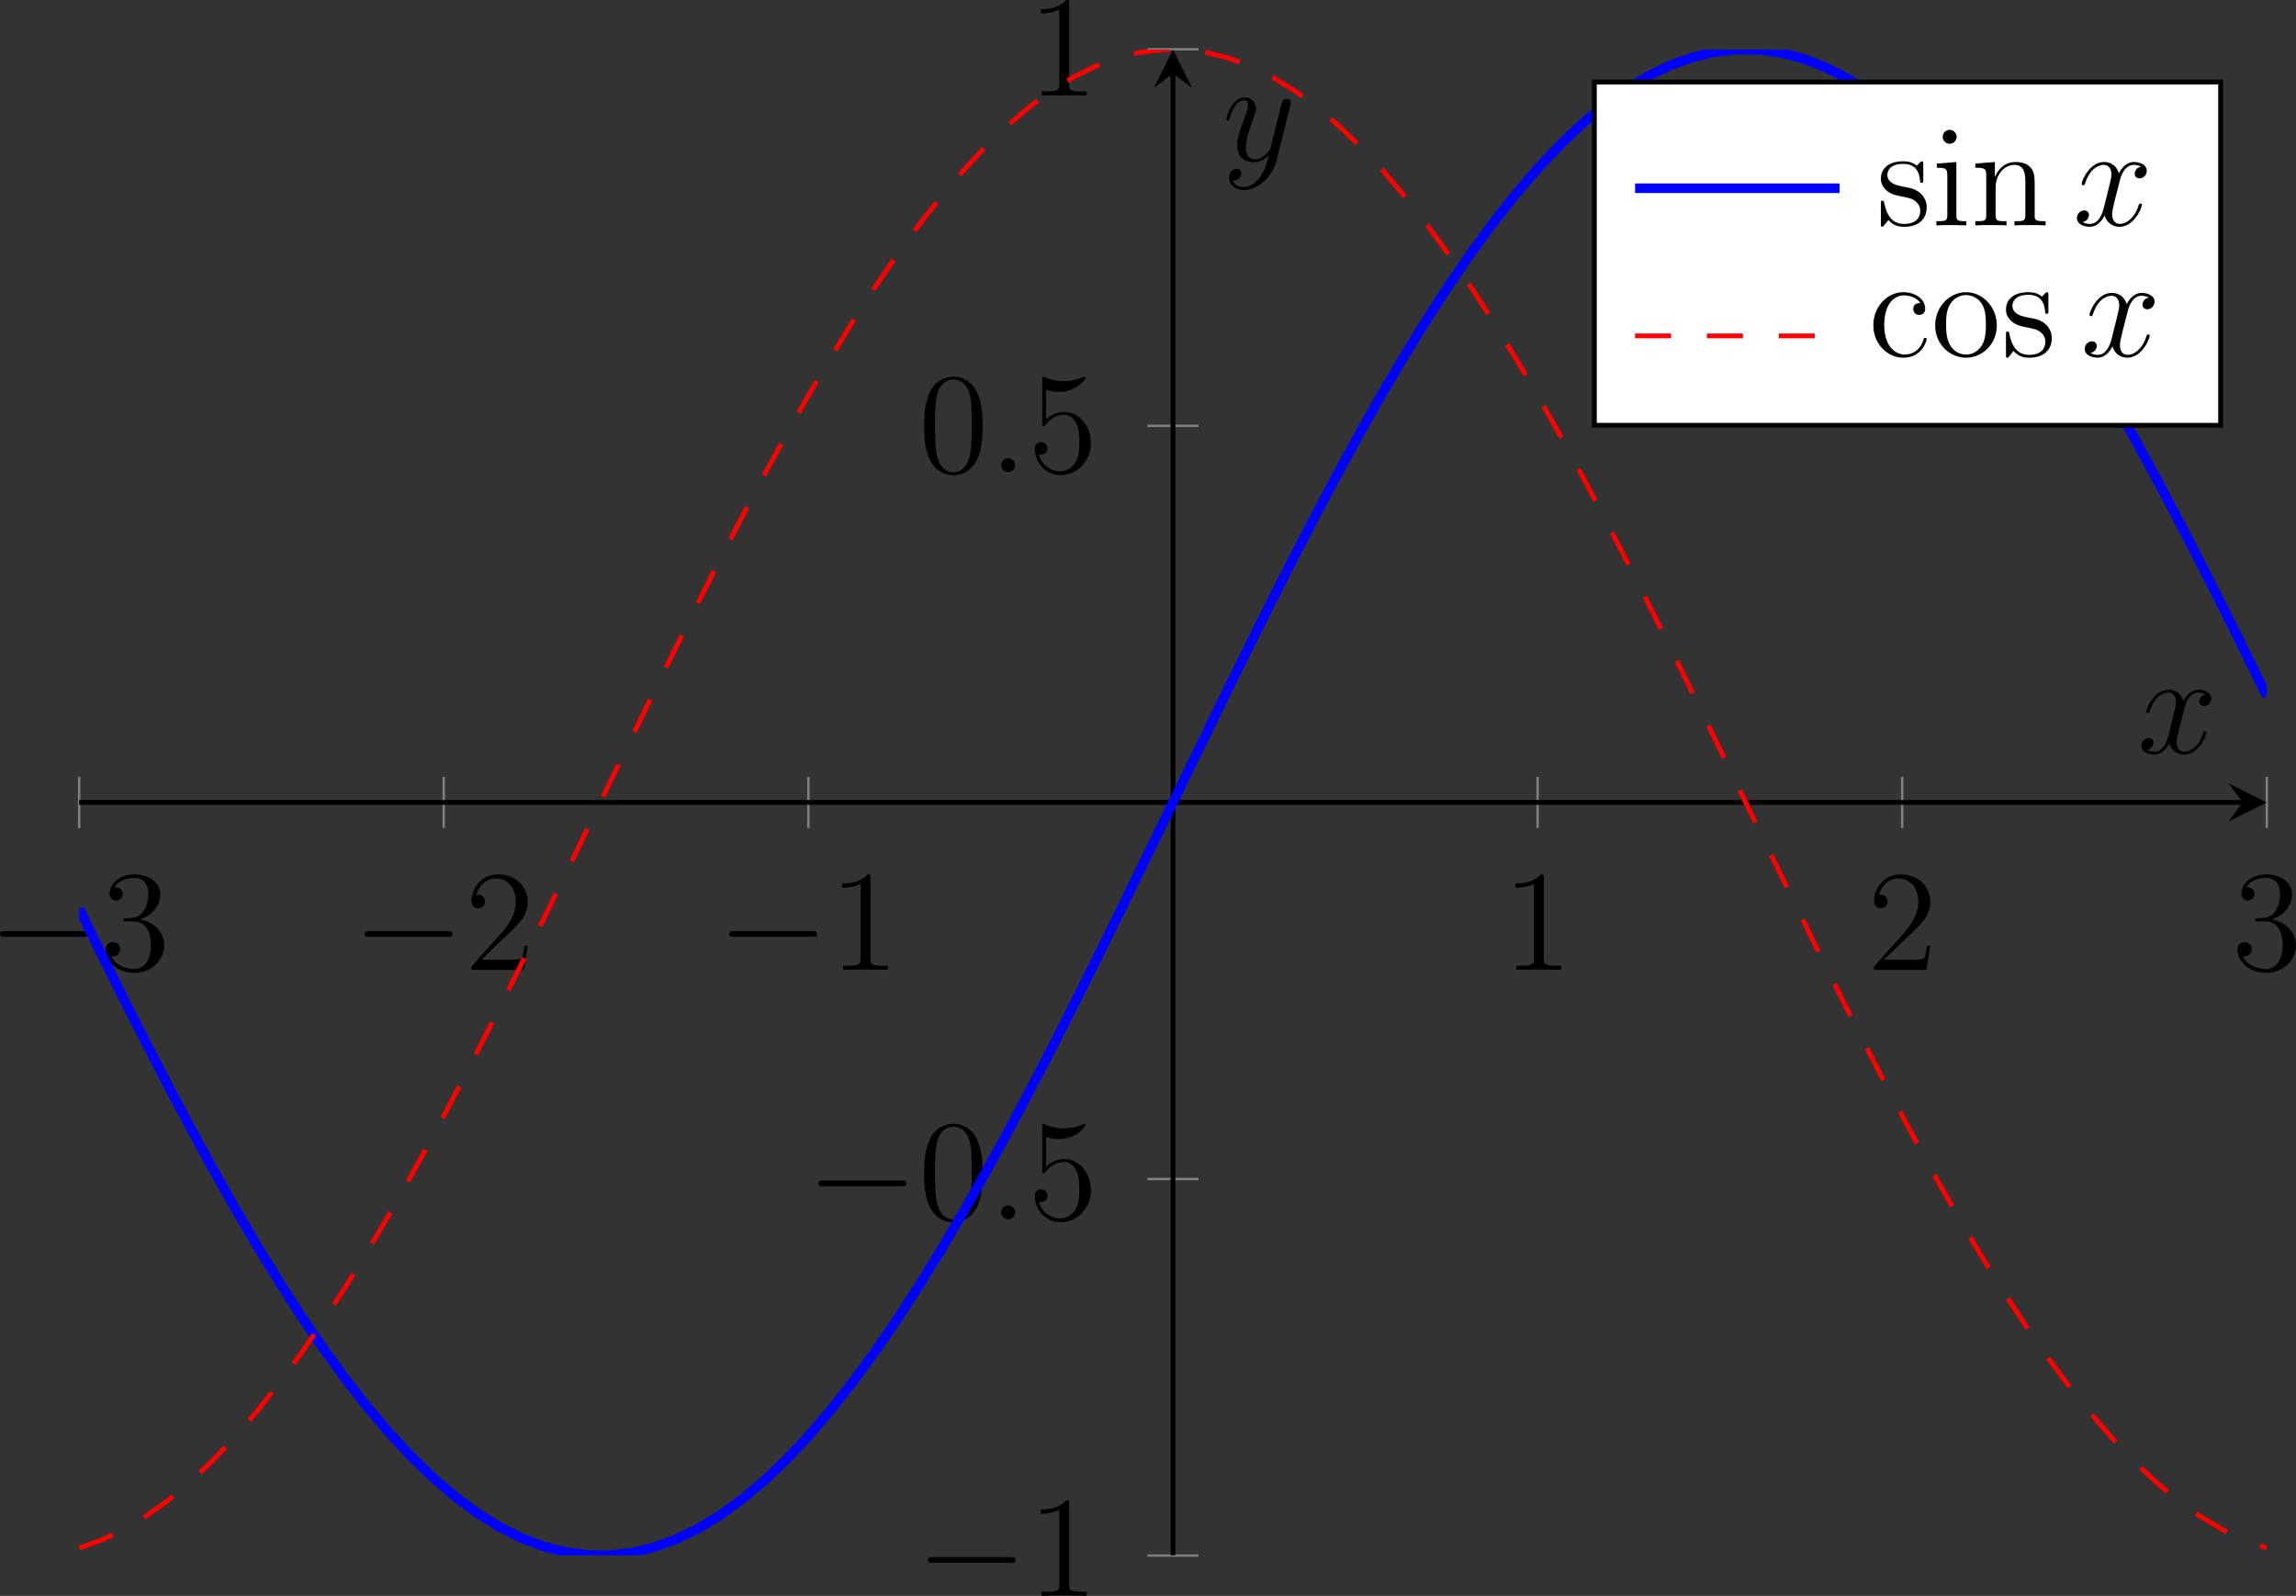 <?xml version='1.0' encoding='UTF-8'?>
<!-- This file was generated by dvisvgm 3.2.1 -->
<svg version='1.1' xmlns='http://www.w3.org/2000/svg' xmlns:xlink='http://www.w3.org/1999/xlink' width='267.347pt' height='185.846pt' viewBox='6.851 5.116 267.347 185.846'>
<rect x="6.851" y="5.116" width="267.347" height="185.846" fill="#333333" stroke="none"/>
<defs>
<clipPath id='clip1'>
<path d='M11.477 133.024H193.422V7.778H11.477Z'/>
</clipPath>
<use id='g4-48' xlink:href='#g2-48' transform='scale(.833)'/>
<use id='g4-49' xlink:href='#g2-49' transform='scale(.833)'/>
<use id='g4-50' xlink:href='#g2-50' transform='scale(.833)'/>
<use id='g4-51' xlink:href='#g2-51' transform='scale(.833)'/>
<use id='g4-53' xlink:href='#g2-53' transform='scale(.833)'/>
<use id='g4-99' xlink:href='#g2-99' transform='scale(.833)'/>
<use id='g4-105' xlink:href='#g2-105' transform='scale(.833)'/>
<use id='g4-110' xlink:href='#g2-110' transform='scale(.833)'/>
<use id='g4-111' xlink:href='#g2-111' transform='scale(.833)'/>
<use id='g4-115' xlink:href='#g2-115' transform='scale(.833)'/>
<path id='g2-48' d='M6.427-4.591C6.427-5.782 6.355-6.944 5.839-8.034C5.251-9.225 4.218-9.54 3.515-9.54C2.683-9.54 1.664-9.124 1.133-7.933C.732-7.03 .588-6.14 .588-4.591C.588-3.199 .689-2.152 1.205-1.133C1.765-.043 2.754 .301 3.5 .301C4.749 .301 5.466-.445 5.882-1.277C6.398-2.353 6.427-3.759 6.427-4.591ZM3.5 .014C3.041 .014 2.109-.244 1.836-1.808C1.679-2.668 1.679-3.759 1.679-4.763C1.679-5.939 1.679-7.001 1.908-7.847C2.152-8.809 2.884-9.253 3.5-9.253C4.046-9.253 4.878-8.923 5.15-7.69C5.337-6.872 5.337-5.738 5.337-4.763C5.337-3.802 5.337-2.711 5.179-1.836C4.906-.258 4.003 .014 3.5 .014Z'/>
<path id='g2-49' d='M4.132-9.196C4.132-9.526 4.132-9.54 3.845-9.54C3.5-9.153 2.783-8.622 1.306-8.622V-8.206C1.635-8.206 2.353-8.206 3.142-8.579V-1.105C3.142-.588 3.099-.416 1.836-.416H1.392V0C1.779-.029 3.171-.029 3.644-.029S5.495-.029 5.882 0V-.416H5.437C4.175-.416 4.132-.588 4.132-1.105V-9.196Z'/>
<path id='g2-50' d='M6.312-2.41H5.997C5.954-2.166 5.839-1.377 5.695-1.148C5.595-1.019 4.777-1.019 4.347-1.019H1.693C2.08-1.349 2.955-2.267 3.328-2.611C5.509-4.619 6.312-5.365 6.312-6.786C6.312-8.436 5.007-9.54 3.343-9.54S.703-8.12 .703-6.886C.703-6.155 1.334-6.155 1.377-6.155C1.679-6.155 2.052-6.37 2.052-6.829C2.052-7.23 1.779-7.503 1.377-7.503C1.248-7.503 1.219-7.503 1.176-7.489C1.449-8.464 2.224-9.124 3.156-9.124C4.376-9.124 5.122-8.106 5.122-6.786C5.122-5.566 4.419-4.505 3.601-3.587L.703-.344V0H5.939L6.312-2.41Z'/>
<path id='g2-51' d='M2.64-5.15C2.396-5.136 2.338-5.122 2.338-4.992C2.338-4.849 2.41-4.849 2.668-4.849H3.328C4.548-4.849 5.093-3.845 5.093-2.468C5.093-.588 4.117-.086 3.414-.086C2.726-.086 1.549-.416 1.133-1.363C1.592-1.291 2.008-1.549 2.008-2.066C2.008-2.482 1.707-2.769 1.306-2.769C.961-2.769 .588-2.568 .588-2.023C.588-.746 1.865 .301 3.457 .301C5.165 .301 6.427-1.004 6.427-2.453C6.427-3.773 5.365-4.806 3.988-5.05C5.236-5.409 6.04-6.456 6.04-7.575C6.04-8.708 4.863-9.54 3.472-9.54C2.037-9.54 .976-8.665 .976-7.618C.976-7.044 1.42-6.929 1.635-6.929C1.937-6.929 2.281-7.144 2.281-7.575C2.281-8.034 1.937-8.235 1.621-8.235C1.535-8.235 1.506-8.235 1.463-8.22C2.008-9.196 3.357-9.196 3.429-9.196C3.902-9.196 4.835-8.981 4.835-7.575C4.835-7.302 4.792-6.499 4.376-5.882C3.945-5.251 3.457-5.208 3.07-5.193L2.64-5.15Z'/>
<path id='g2-53' d='M1.836-8.22C2.453-8.02 2.955-8.005 3.113-8.005C4.734-8.005 5.767-9.196 5.767-9.397C5.767-9.454 5.738-9.526 5.652-9.526C5.624-9.526 5.595-9.526 5.466-9.468C4.663-9.124 3.974-9.081 3.601-9.081C2.654-9.081 1.98-9.368 1.707-9.483C1.607-9.526 1.578-9.526 1.564-9.526C1.449-9.526 1.449-9.44 1.449-9.21V-4.949C1.449-4.691 1.449-4.605 1.621-4.605C1.693-4.605 1.707-4.619 1.851-4.792C2.252-5.38 2.927-5.724 3.644-5.724C4.404-5.724 4.777-5.021 4.892-4.777C5.136-4.218 5.15-3.515 5.15-2.97S5.15-1.607 4.749-.961C4.433-.445 3.873-.086 3.242-.086C2.295-.086 1.363-.732 1.105-1.779C1.176-1.75 1.262-1.736 1.334-1.736C1.578-1.736 1.965-1.879 1.965-2.367C1.965-2.769 1.693-2.998 1.334-2.998C1.076-2.998 .703-2.869 .703-2.31C.703-1.09 1.679 .301 3.271 .301C4.892 .301 6.312-1.062 6.312-2.884C6.312-4.591 5.165-6.011 3.658-6.011C2.841-6.011 2.209-5.652 1.836-5.251V-8.22Z'/>
<path id='g2-99' d='M5.193-5.308C5.021-5.308 4.49-5.308 4.49-4.72C4.49-4.376 4.734-4.132 5.079-4.132C5.409-4.132 5.681-4.333 5.681-4.749C5.681-5.71 4.677-6.398 3.515-6.398C1.836-6.398 .502-4.906 .502-3.099C.502-1.262 1.879 .143 3.5 .143C5.394 .143 5.825-1.578 5.825-1.707S5.724-1.836 5.681-1.836C5.552-1.836 5.538-1.793 5.495-1.621C5.179-.603 4.404-.172 3.63-.172C2.754-.172 1.592-.933 1.592-3.113C1.592-5.495 2.812-6.083 3.529-6.083C4.074-6.083 4.863-5.868 5.193-5.308Z'/>
<path id='g2-105' d='M2.496-8.837C2.496-9.21 2.195-9.54 1.793-9.54C1.42-9.54 1.105-9.239 1.105-8.852C1.105-8.421 1.449-8.149 1.793-8.149C2.238-8.149 2.496-8.522 2.496-8.837ZM.516-6.169V-5.753C1.435-5.753 1.564-5.667 1.564-4.964V-1.062C1.564-.416 1.406-.416 .473-.416V0C.875-.029 1.564-.029 1.98-.029C2.138-.029 2.97-.029 3.457 0V-.416C2.525-.416 2.468-.488 2.468-1.047V-6.327L.516-6.169Z'/>
<path id='g2-110' d='M6.384-3.486C6.384-4.82 6.384-5.222 6.054-5.681C5.638-6.241 4.964-6.327 4.476-6.327C3.084-6.327 2.539-5.136 2.425-4.849H2.41V-6.327L.459-6.169V-5.753C1.435-5.753 1.549-5.652 1.549-4.949V-1.062C1.549-.416 1.392-.416 .459-.416V0C.832-.029 1.607-.029 2.008-.029C2.425-.029 3.199-.029 3.572 0V-.416C2.654-.416 2.482-.416 2.482-1.062V-3.73C2.482-5.236 3.472-6.04 4.361-6.04S5.452-5.308 5.452-4.433V-1.062C5.452-.416 5.294-.416 4.361-.416V0C4.734-.029 5.509-.029 5.911-.029C6.327-.029 7.101-.029 7.474 0V-.416C6.757-.416 6.398-.416 6.384-.846V-3.486Z'/>
<path id='g2-111' d='M6.585-3.07C6.585-4.921 5.179-6.398 3.515-6.398C1.793-6.398 .43-4.878 .43-3.07C.43-1.234 1.865 .143 3.5 .143C5.193 .143 6.585-1.262 6.585-3.07ZM3.515-.172C2.984-.172 2.338-.402 1.922-1.105C1.535-1.75 1.521-2.597 1.521-3.199C1.521-3.744 1.521-4.619 1.965-5.265C2.367-5.882 2.998-6.111 3.5-6.111C4.06-6.111 4.663-5.853 5.05-5.294C5.495-4.634 5.495-3.73 5.495-3.199C5.495-2.697 5.495-1.808 5.122-1.133C4.72-.445 4.06-.172 3.515-.172Z'/>
<path id='g2-115' d='M4.706-6.068C4.706-6.327 4.706-6.398 4.562-6.398C4.447-6.398 4.175-6.083 4.074-5.954C3.63-6.312 3.185-6.398 2.726-6.398C.99-6.398 .473-5.452 .473-4.663C.473-4.505 .473-4.003 1.019-3.5C1.478-3.099 1.965-2.998 2.625-2.869C3.414-2.711 3.601-2.668 3.96-2.381C4.218-2.166 4.404-1.851 4.404-1.449C4.404-.832 4.046-.143 2.783-.143C1.836-.143 1.148-.689 .832-2.123C.775-2.381 .775-2.396 .76-2.41C.732-2.468 .674-2.468 .631-2.468C.473-2.468 .473-2.396 .473-2.138V-.187C.473 .072 .473 .143 .617 .143C.689 .143 .703 .129 .947-.172C1.019-.273 1.019-.301 1.234-.531C1.779 .143 2.554 .143 2.798 .143C4.304 .143 5.05-.689 5.05-1.822C5.05-2.597 4.576-3.056 4.447-3.185C3.931-3.63 3.544-3.716 2.597-3.888C2.166-3.974 1.119-4.175 1.119-5.036C1.119-5.48 1.42-6.14 2.711-6.14C4.275-6.14 4.361-4.806 4.39-4.361C4.404-4.246 4.505-4.246 4.548-4.246C4.706-4.246 4.706-4.318 4.706-4.576V-6.068Z'/>
<path id='g1-58' d='M2.2-.574C2.2-.921 1.913-1.16 1.626-1.16C1.279-1.16 1.04-.873 1.04-.586C1.04-.239 1.327 0 1.614 0C1.961 0 2.2-.287 2.2-.574Z'/>
<path id='g1-120' d='M5.667-4.878C5.284-4.806 5.141-4.519 5.141-4.292C5.141-4.005 5.368-3.909 5.535-3.909C5.894-3.909 6.145-4.22 6.145-4.543C6.145-5.045 5.571-5.272 5.069-5.272C4.34-5.272 3.933-4.555 3.826-4.328C3.551-5.224 2.809-5.272 2.594-5.272C1.375-5.272 .729-3.706 .729-3.443C.729-3.395 .777-3.335 .861-3.335C.956-3.335 .98-3.407 1.004-3.455C1.411-4.782 2.212-5.033 2.558-5.033C3.096-5.033 3.204-4.531 3.204-4.244C3.204-3.981 3.132-3.706 2.989-3.132L2.582-1.494C2.403-.777 2.056-.12 1.423-.12C1.363-.12 1.064-.12 .813-.275C1.243-.359 1.339-.717 1.339-.861C1.339-1.1 1.16-1.243 .933-1.243C.646-1.243 .335-.992 .335-.61C.335-.108 .897 .12 1.411 .12C1.985 .12 2.391-.335 2.642-.825C2.833-.12 3.431 .12 3.873 .12C5.093 .12 5.738-1.447 5.738-1.71C5.738-1.769 5.691-1.817 5.619-1.817C5.511-1.817 5.499-1.757 5.464-1.662C5.141-.61 4.447-.12 3.909-.12C3.491-.12 3.264-.43 3.264-.921C3.264-1.184 3.312-1.375 3.503-2.164L3.921-3.79C4.101-4.507 4.507-5.033 5.057-5.033C5.081-5.033 5.416-5.033 5.667-4.878Z'/>
<path id='g1-121' d='M3.144 1.339C2.821 1.793 2.355 2.2 1.769 2.2C1.626 2.2 1.052 2.176 .873 1.626C.909 1.638 .968 1.638 .992 1.638C1.351 1.638 1.59 1.327 1.59 1.052S1.363 .681 1.184 .681C.992 .681 .574 .825 .574 1.411C.574 2.02 1.088 2.439 1.769 2.439C2.965 2.439 4.172 1.339 4.507 .012L5.679-4.651C5.691-4.71 5.715-4.782 5.715-4.854C5.715-5.033 5.571-5.153 5.392-5.153C5.284-5.153 5.033-5.105 4.937-4.746L4.053-1.231C3.993-1.016 3.993-.992 3.897-.861C3.658-.526 3.264-.12 2.69-.12C2.02-.12 1.961-.777 1.961-1.1C1.961-1.781 2.283-2.702 2.606-3.563C2.738-3.909 2.809-4.077 2.809-4.316C2.809-4.818 2.451-5.272 1.865-5.272C.765-5.272 .323-3.539 .323-3.443C.323-3.395 .371-3.335 .454-3.335C.562-3.335 .574-3.383 .622-3.551C.909-4.555 1.363-5.033 1.829-5.033C1.937-5.033 2.14-5.033 2.14-4.639C2.14-4.328 2.008-3.981 1.829-3.527C1.243-1.961 1.243-1.566 1.243-1.279C1.243-.143 2.056 .12 2.654 .12C3.001 .12 3.431 .012 3.85-.43L3.862-.418C3.682 .287 3.563 .753 3.144 1.339Z'/>
<path id='g0-0' d='M7.878-2.75C8.082-2.75 8.297-2.75 8.297-2.989S8.082-3.228 7.878-3.228H1.411C1.207-3.228 .992-3.228 .992-2.989S1.207-2.75 1.411-2.75H7.878Z'/>
</defs>
<g id='page1' transform='matrix(1.4 0 0 1.4 0 0)'>
<path d='M11.477 72.524V68.274M41.801 72.524V68.274M72.129 72.524V68.274M132.777 72.524V68.274M163.101 72.524V68.274M193.426 72.524V68.274' stroke='#808080' fill='none' stroke-width='.199' stroke-miterlimit='10'/>
<path d='M100.324 133.047H104.578M100.324 101.723H104.578M100.324 39.074H104.578M100.324 7.754H104.578' stroke='#808080' fill='none' stroke-width='.199' stroke-miterlimit='10'/>
<path d='M11.477 70.399H191.43' stroke='#000' fill='none' stroke-width='.399' stroke-miterlimit='10'/>
<path d='M193.422 70.398L190.235 68.805L191.43 70.398L190.235 71.992'/>
<path d='M102.453 133.024V9.77' stroke='#000' fill='none' stroke-width='.399' stroke-miterlimit='10'/>
<path d='M102.453 7.777L100.86 10.965L102.453 9.77L104.047 10.965'/>
<g transform='matrix(1 0 0 1 -19.053 -40.416)'>
<use x='22.955' y='124.747' xlink:href='#g0-0'/>
<use x='32.253' y='124.747' xlink:href='#g4-51'/>
</g>
<g transform='matrix(1 0 0 1 11.272 -40.416)'>
<use x='22.955' y='124.747' xlink:href='#g0-0'/>
<use x='32.253' y='124.747' xlink:href='#g4-50'/>
</g>
<g transform='matrix(1 0 0 1 41.596 -40.416)'>
<use x='22.955' y='124.747' xlink:href='#g0-0'/>
<use x='32.253' y='124.747' xlink:href='#g4-49'/>
</g>
<g transform='matrix(1 0 0 1 106.895 -40.416)'>
<use x='22.955' y='124.747' xlink:href='#g4-49'/>
</g>
<g transform='matrix(1 0 0 1 137.22 -40.416)'>
<use x='22.955' y='124.747' xlink:href='#g4-50'/>
</g>
<g transform='matrix(1 0 0 1 167.545 -40.416)'>
<use x='22.955' y='124.747' xlink:href='#g4-51'/>
</g>
<g transform='matrix(1 0 0 1 58.119 11.654)'>
<use x='22.955' y='124.747' xlink:href='#g0-0'/>
<use x='32.253' y='124.747' xlink:href='#g4-49'/>
</g>
<g transform='matrix(1 0 0 1 49.014 -19.67)'>
<use x='22.955' y='124.747' xlink:href='#g0-0'/>
<use x='32.253' y='124.747' xlink:href='#g4-48'/>
<use x='38.106' y='124.747' xlink:href='#g1-58'/>
<use x='41.358' y='124.747' xlink:href='#g4-53'/>
</g>
<g transform='matrix(1 0 0 1 58.313 -81.819)'>
<use x='22.955' y='124.747' xlink:href='#g4-48'/>
<use x='28.808' y='124.747' xlink:href='#g1-58'/>
<use x='32.059' y='124.747' xlink:href='#g4-53'/>
</g>
<g transform='matrix(1 0 0 1 67.417 -113.143)'>
<use x='22.955' y='124.747' xlink:href='#g4-49'/>
</g>
<path d='M11.477 79.239L13.316 82.981L15.152 86.676L16.992 90.305L18.828 93.867L20.668 97.344L22.504 100.719L24.344 103.984L26.18 107.125L28.02 110.133L29.855 112.992L31.691 115.695L33.531 118.234L35.367 120.598L37.207 122.774L39.043 124.758L40.883 126.543L42.719 128.125L44.559 129.492L46.395 130.645L48.234 131.574L50.07 132.278L51.91 132.754L53.746 133.008L55.586 133.024L57.422 132.813L59.262 132.371L61.098 131.707L62.938 130.813L64.773 129.699L66.613 128.367L68.449 126.82L70.289 125.067L72.125 123.113L73.965 120.969L75.801 118.633L77.641 116.125L79.477 113.449L81.316 110.614L83.152 107.629L84.992 104.512L86.828 101.266L88.668 97.906L90.504 94.445L92.344 90.899L94.18 87.278L96.019 83.59L97.855 79.856L99.691 76.09L101.531 72.301L103.367 68.504L105.207 64.715L107.043 60.949L108.883 57.215L110.719 53.531L112.558 49.906L114.394 46.359L116.234 42.899L118.07 39.539L119.91 36.293L121.746 33.176L123.586 30.192L125.422 27.356L127.262 24.676L129.098 22.168L130.937 19.836L132.773 17.688L134.613 15.735L136.449 13.985L138.289 12.438L140.125 11.102L141.965 9.988L143.801 9.094L145.64 8.43L147.476 7.985L149.316 7.778L151.152 7.793L152.992 8.043L154.828 8.516L156.668 9.223L158.504 10.153L160.344 11.305L162.18 12.668L164.019 14.25L165.855 16.035L167.695 18.02L169.531 20.199L171.367 22.563L173.207 25.098L175.043 27.801L176.883 30.66L178.719 33.668L180.558 36.809L182.394 40.071L184.234 43.449L186.07 46.922L187.91 50.484L189.746 54.117L191.586 57.813L193.422 61.551' stroke='#00f' fill='none' stroke-width='.797' stroke-miterlimit='10' clip-path='url(#clip1)'/>
<path d='M11.477 132.418L13.316 131.766L15.152 130.895L16.992 129.797L18.828 128.485L20.668 126.953L22.504 125.219L24.344 123.281L26.18 121.149L28.02 118.832L29.855 116.336L31.691 113.672L33.531 110.848L35.367 107.879L37.207 104.77L39.043 101.531L40.883 98.184L42.719 94.731L44.559 91.192L46.395 87.57L48.234 83.891L50.07 80.164L51.91 76.399L53.746 72.609L55.586 68.813L57.422 65.024L59.262 61.254L61.098 57.516L62.938 53.828L64.773 50.199L66.613 46.645L68.449 43.18L70.289 39.809L72.125 36.555L73.965 33.422L75.801 30.43L77.641 27.578L79.477 24.891L81.316 22.363L83.152 20.02L84.992 17.856L86.828 15.887L88.668 14.117L90.504 12.555L92.344 11.203L94.18 10.07L96.019 9.16L97.855 8.473L99.691 8.016L101.531 7.785H103.367L105.207 8.012L107.043 8.473L108.883 9.16L110.719 10.07L112.558 11.199L114.394 12.551L116.234 14.113L118.07 15.883L119.91 17.852L121.746 20.016L123.586 22.36L125.422 24.883L127.262 27.574L129.098 30.426L130.937 33.418L132.773 36.547L134.613 39.805L136.449 43.168L138.289 46.637L140.125 50.192L141.965 53.821L143.801 57.508L145.64 61.246L147.476 65.02L149.316 68.809L151.152 72.602L152.992 76.391L154.828 80.156L156.668 83.887L158.504 87.567L160.344 91.184L162.18 94.727L164.019 98.176L165.855 101.528L167.695 104.762L169.531 107.871L171.367 110.844L173.207 113.668L175.043 116.332L176.883 118.828L178.719 121.145L180.558 123.278L182.394 125.215L184.234 126.949L186.07 128.481L187.91 129.793L189.746 130.895L191.586 131.766L193.422 132.418' stroke='#f00' fill='none' stroke-width='.399' stroke-miterlimit='10' stroke-dasharray='2.989 2.989' clip-path='url(#clip1)'/>
<g transform='matrix(1 0 0 1 159.715 -58.449)'>
<use x='22.955' y='124.747' xlink:href='#g1-120'/>
</g>
<g transform='matrix(1 0 0 1 83.598 -107.723)'>
<use x='22.955' y='124.747' xlink:href='#g1-121'/>
</g>
<path d='M137.5 39.031H189.586V10.481H137.5Z' fill='#fff'/>
<path d='M137.5 39.031H189.586V10.481H137.5Z' stroke='#000' fill='none' stroke-width='.399' stroke-miterlimit='10'/>
<path d='M140.887 19.312H149.391H157.894' stroke='#00f' fill='none' stroke-width='.797' stroke-miterlimit='10'/>
<g transform='matrix(1 0 0 1 106.024 -90.065)'>
<use x='54.911' y='112.465' xlink:href='#g4-115'/>
<use x='59.528' y='112.465' xlink:href='#g4-105'/>
<use x='62.78' y='112.465' xlink:href='#g4-110'/>
<use x='71.276' y='112.465' xlink:href='#g1-120'/>
</g>
<path d='M140.886 31.594H149.39H157.894' stroke='#f00' fill='none' stroke-width='.399' stroke-miterlimit='10' stroke-dasharray='2.989 2.989'/>
<g transform='matrix(1 0 0 1 105.373 -91.458)'>
<use x='54.911' y='124.747' xlink:href='#g4-99'/>
<use x='60.114' y='124.747' xlink:href='#g4-111'/>
<use x='65.967' y='124.747' xlink:href='#g4-115'/>
<use x='72.576' y='124.747' xlink:href='#g1-120'/>
</g>
</g>
</svg>